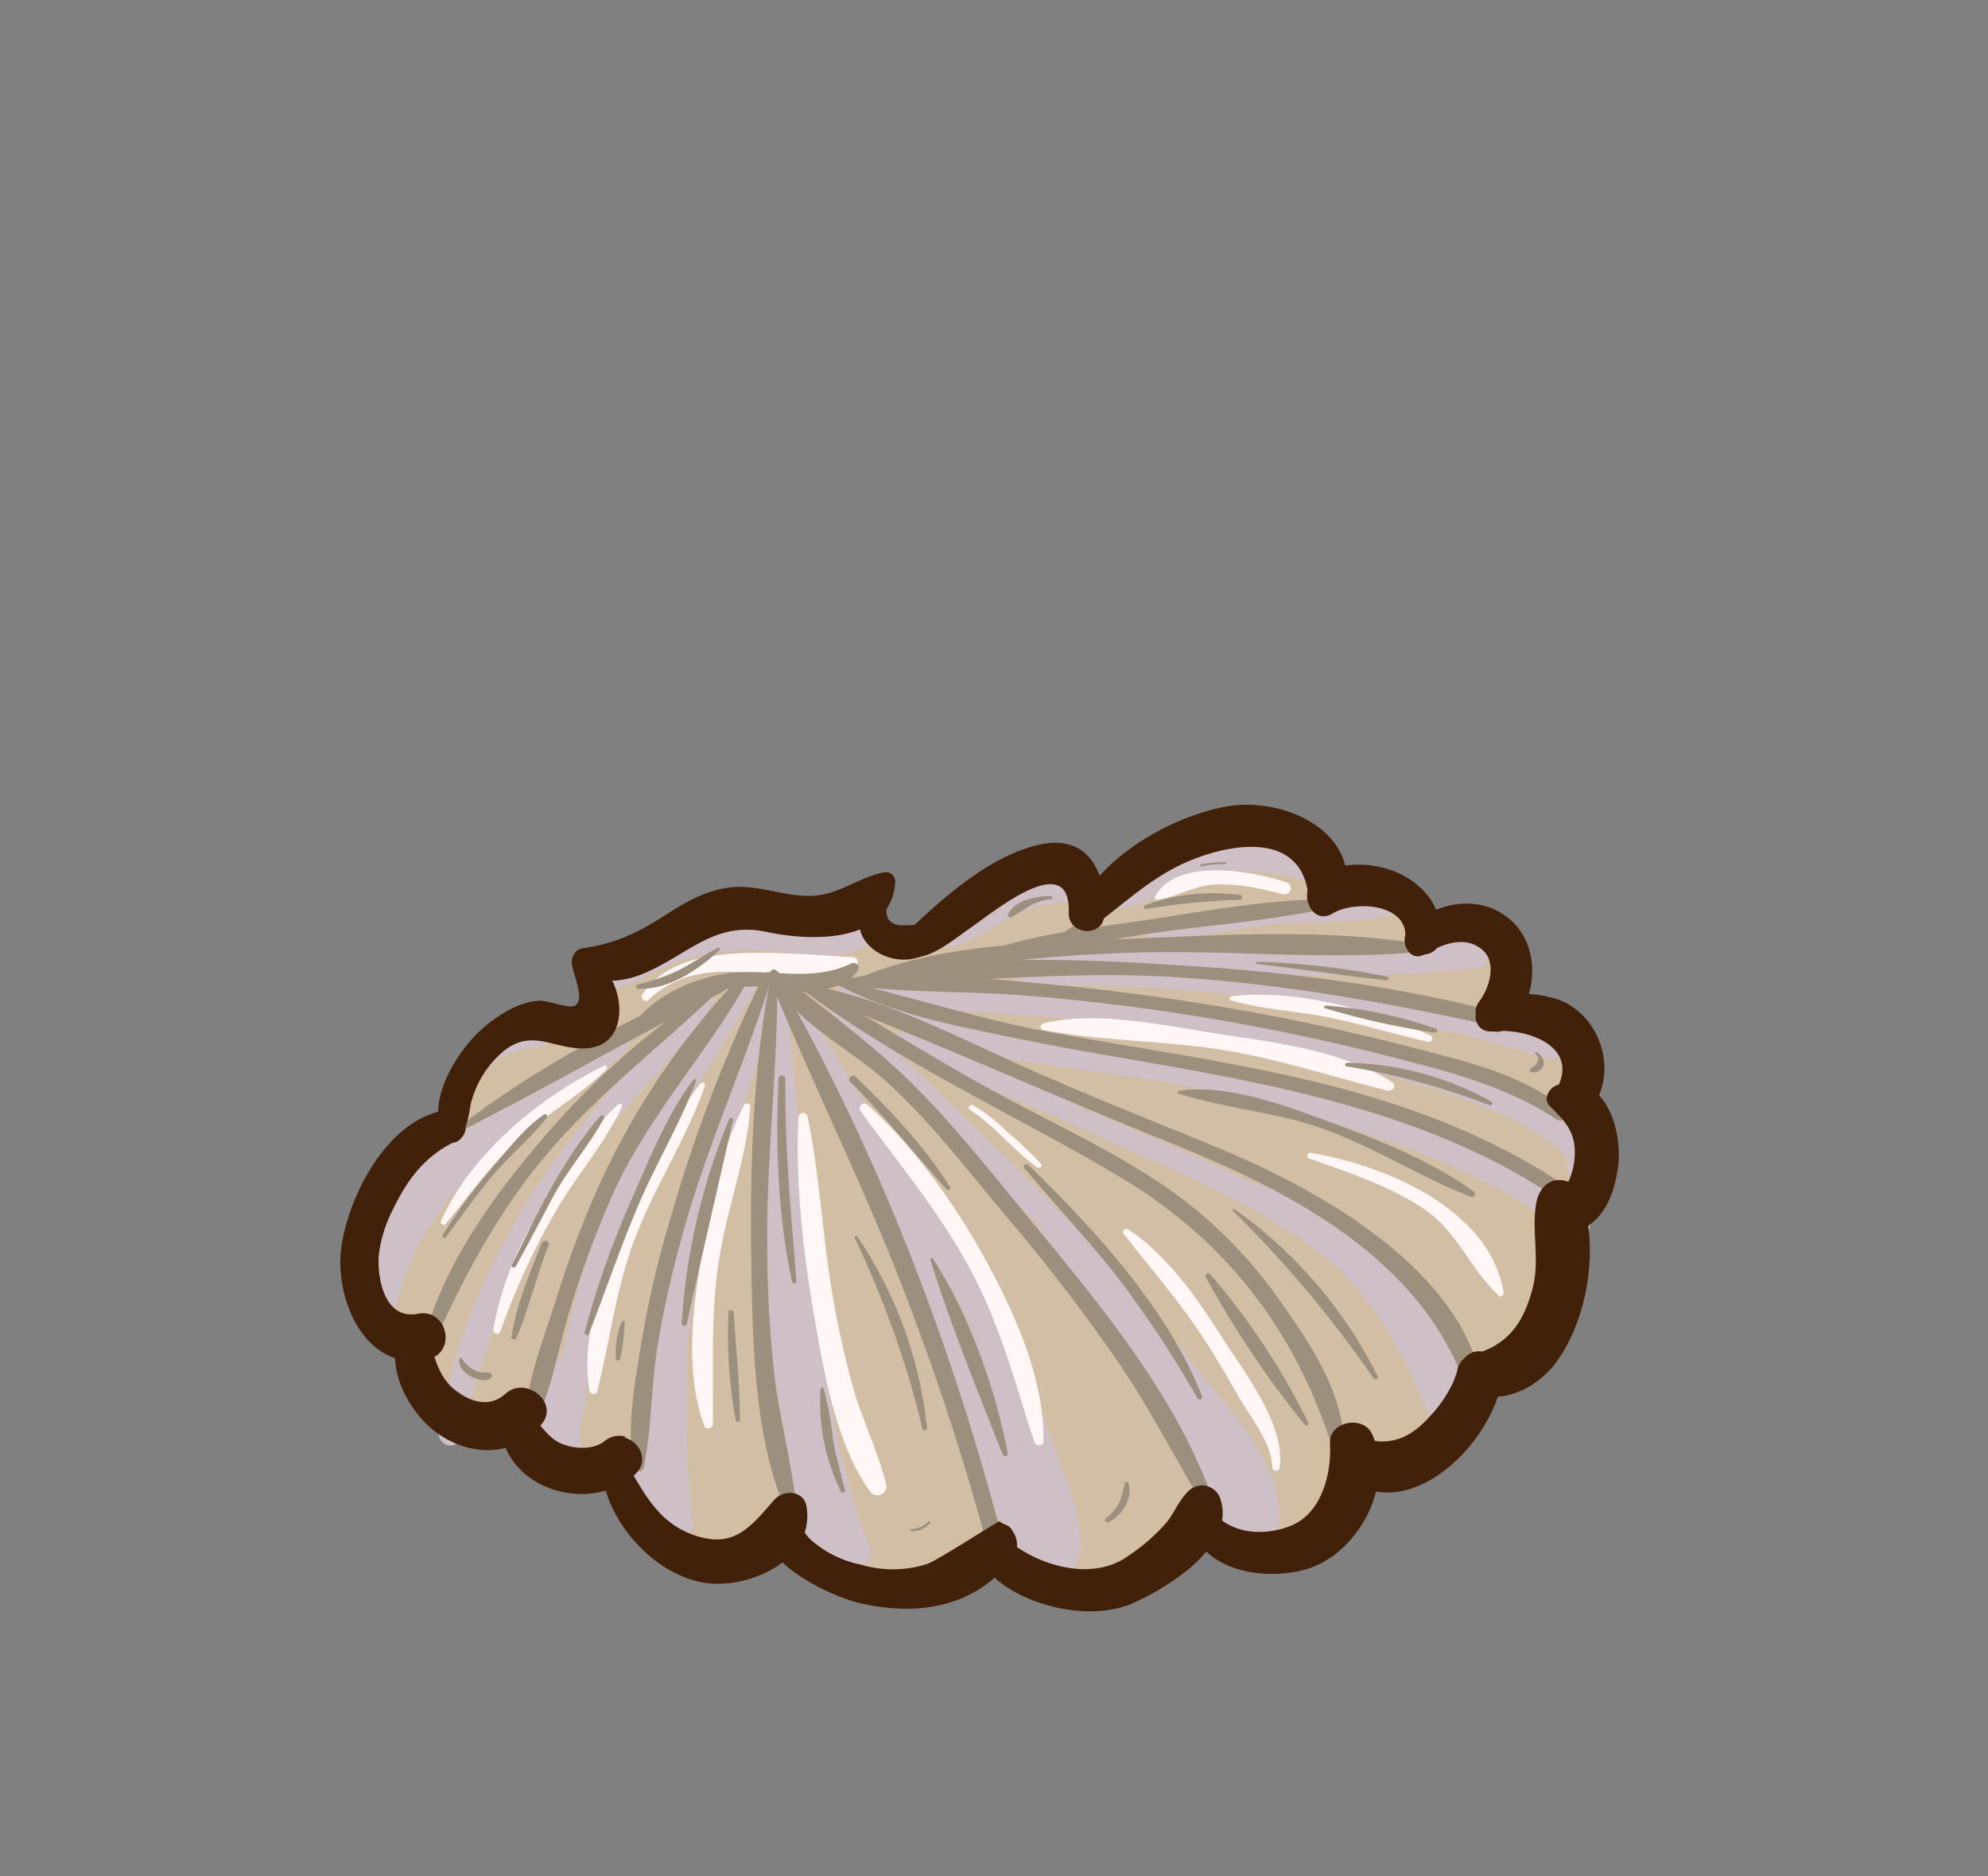 <svg xmlns="http://www.w3.org/2000/svg" viewBox="0 0 275 259.5"><rect x="0" y="0" width="275" height="259.5" fill="#808080" stroke="none"/><defs><style>.cls-1{isolation:isolate;}.cls-2{fill:#d2bea5;}.cls-3{fill:#cfc0c7;}.cls-4{fill:#fff7f6;}.cls-5{fill:#9c8f7d;}.cls-6{fill:#42210b;}.cls-7{fill:none;mix-blend-mode:multiply;opacity:0.4;}</style></defs><g class="cls-1"><g id="Layer_2" data-name="Layer 2"><g id="Variacion_C" data-name="Variacion C"><g id="AssetsW3"><g id="LoinW3"><path class="cls-2" d="M217.3,151.37l-.37-.34.22-.4c2.14-4.36.24-10-4.36-11.65a9.53,9.53,0,0,0-5.76-.28c1.81-3.92-.89-9.7-5.47-9.95a6.87,6.87,0,0,0-4-.09c-.84-4.18-3.79-7.65-8.65-6.92a3.35,3.35,0,0,0-2.25,1.43,13.15,13.15,0,0,0-3.9-.63,8.67,8.67,0,0,0-1.39-3.43c-3-4.53-7.92-4.5-12.29-2.21-6.42.65-14,4.71-17.48,9.85a2.54,2.54,0,0,0-.19-.65c-1.66-3.51-5.15-4.81-8.73-4.6a11.13,11.13,0,0,0-4.77.32c-4.63,1.34-10.73,5.13-12.36,10.12a5.73,5.73,0,0,0-3.06-2.37l-2.7-.9a7.56,7.56,0,0,0-5.28-1.68c-1.19.06-2.37.16-3.55.28a7.79,7.79,0,0,0-6.11-.75c-5,1.52-10,2.63-14.43,5a7.22,7.22,0,0,0-2.07.17c-3.84.92-5.54,4.11-5.63,7.85a7.32,7.32,0,0,0,.94,3.93c0,.11,0,.23-.08.34-.1-.09-.19-.19-.3-.28-5.06-4.16-11.87-1.35-15.56,3.16a16.61,16.61,0,0,0-3,3.41,14.52,14.52,0,0,0-1.91,4.4l-.2.28c-6.15.41-10.8,8.09-11.77,13.69a16.77,16.77,0,0,0,.19,6.13c-.53,4.75.82,9.41,5.53,11a9.73,9.73,0,0,0,3.17.54l.33,1.87a7.51,7.51,0,0,0,1.19,2.87c1.11,4.4,5.92,5.81,9.8,4.47l.36.49a12.61,12.61,0,0,0,1.31,2.56A6.83,6.83,0,0,0,76,201c2.27,2.7,6.28,3.07,9.33,1.65a15.31,15.31,0,0,0,3.42,6.66,14,14,0,0,0,1,1.74A6,6,0,0,0,98,212.88a7.58,7.58,0,0,0,6.09.29,8.41,8.41,0,0,0,3.12-1.85,10.61,10.61,0,0,0,1.61-1,17.41,17.41,0,0,0,3.25,3,8.7,8.7,0,0,0,4.15,1.6,8.52,8.52,0,0,0,4.53,2.35,16.49,16.49,0,0,0,10-1.21,6.82,6.82,0,0,0,.66-.34c.44-.19.87-.41,1.3-.63,1-.27,2-.62,3-1a10.14,10.14,0,0,0,6.08,1c.16.08.35.18.62.29a6.37,6.37,0,0,0,3.05,1.11,22.57,22.57,0,0,0,3.66.62,27.44,27.44,0,0,0,19.71-6.57,9.08,9.08,0,0,0,.81.83c4.19,3.66,10,2.51,13.35-1.61a21.68,21.68,0,0,0,4.13-10.62,9,9,0,0,0,1.74-.37c5,2.27,11.71-.3,15-4.94a11.38,11.38,0,0,0,1.74-3.77c5-1.72,9.62-7.69,11.41-12.21a10.32,10.32,0,0,0-1.44-10c0-.57-.11-1.14-.19-1.71C220.48,163.81,222,156.1,217.3,151.37Z"/><path class="cls-3" d="M97.71,137.07c-4.89,3.32-8.72,8.64-12.61,13.05a117.53,117.53,0,0,0-10.95,14.11c-6.56,10.16-11.68,21.84-13.44,33.87a1.61,1.61,0,0,0,3.15.64c2.85-12.21,7.06-23.63,14.08-34.11a142.17,142.17,0,0,1,10.15-13.06c3.6-4.22,8.18-8.34,10.72-13.31C99.15,137.61,98.48,136.55,97.71,137.07Z"/><path class="cls-3" d="M86.29,143.92a50.59,50.59,0,0,0-14.24,8.23,23.13,23.13,0,0,0-6.93,4,.66.66,0,0,0-.65-.09c-6.77,3.21-14.11,10-12.5,18.07a12.82,12.82,0,0,0-.62,4.86.54.54,0,0,0,.64.46,15,15,0,0,0,0,4.95.69.69,0,0,0,1.33.08c1.65-3.79,2.37-7.87,4.26-11.59a46.3,46.3,0,0,1,8.23-11.27,83.9,83.9,0,0,1,11.39-9.45c3.21-2.3,6.9-4.27,9.67-7.1C87.28,144.65,87,143.68,86.29,143.92Z"/><path class="cls-3" d="M103.52,135.72c-3.33,1.3-5.44,5.73-7.31,8.57A145.4,145.4,0,0,0,86,162.15a93.25,93.25,0,0,0-6.5,18c-.46,1.91-1,4.09-1.42,6.35a1.18,1.18,0,0,0-.19.51l-.09.54a1.52,1.52,0,0,0-1.27,1c-.06.19-.1.39-.16.58a1.3,1.3,0,0,0-.53.94c-.25,1.81-1.7,5.85-.64,7.89a1.36,1.36,0,0,0,1,1.12,1.51,1.51,0,0,0,1.38.58,22.22,22.22,0,0,0,.55,2.49c.36,1.3,2.63,1.05,2.42-.36s-.37-2.68-.49-4c1.64-4.71,1.12-10.31,2.19-15.23A87.4,87.4,0,0,1,88.1,165.2c4.54-10.07,11.25-18.75,16.3-28.48A.69.69,0,0,0,103.52,135.72Z"/><path class="cls-3" d="M120.36,214c-4.82-11.79-6.33-24.4-7.74-37-1.51-13.47-2.46-27-4.07-40.42-.1-.81-1.06-.91-1.61-.52a1,1,0,0,0-1.6,0c-2.45,4.76-4,10-5.68,15.06A183.68,183.68,0,0,0,94,170.09c-.59,2.61-1.07,5.24-1.48,7.89a1.59,1.59,0,0,0-1.14,1.31q-1.77,9.63-2.76,19.36a17.78,17.78,0,0,0-1.31,8.87,1.81,1.81,0,0,0,3.28.8c.14.72.32,1.44.53,2.16a1.51,1.51,0,0,0,1.39,1.13c.85,1.53,3.55,1.16,3.3-.9-.47-3.75-.71-7.5-.83-11.26q.15-6.22,0-12.45c.58-5.14,1.27-10.27,2.3-15.33,2.23-11,7.15-21.38,9.38-32.33.07,3,.16,5.94.29,8.9a1.42,1.42,0,0,0-.46.9,158.44,158.44,0,0,0,.15,37.19c.53,4.07,1.12,8.2,2,12.28a1.63,1.63,0,0,0-.08.55,44.82,44.82,0,0,0,3.08,13.4,1.61,1.61,0,0,0,1.72,1c.42.89.85,1.76,1.32,2.61.72,1.31,2.22.82,2.8-.22C118.51,217.36,121.1,215.82,120.36,214Z"/><path class="cls-3" d="M146.47,201.87A164.21,164.21,0,0,0,137,180.15c-3.84-7.05-8.7-13.5-13-20.26-4.6-7.21-8.62-14.88-13.65-21.8-.62-.85-1.67.16-1.37,1A122.29,122.29,0,0,0,120.47,161a1.24,1.24,0,0,0-.2,1.12,1.61,1.61,0,0,0,.2,1c.47.86.94,1.72,1.4,2.59,1.11,2.43,1.84,5,3.37,7.18,1.26,3.94,2.28,8,3.64,11.56a90.78,90.78,0,0,0,3.94,8.7c.45,1.21.91,2.42,1.39,3.62a1.91,1.91,0,0,0,0,1,71.18,71.18,0,0,0,3.68,11.84,1.52,1.52,0,0,0,1.36,1c.1.26.21.51.31.77a2,2,0,0,0,.41.61c.2.85.39,1.7.58,2.56a1.46,1.46,0,0,0,2.17.84h0a1.44,1.44,0,0,0,1.44,1,1.47,1.47,0,0,0,1.81.59.92.92,0,0,0,.25.23l.28.2a1.36,1.36,0,0,0,1.44-.06C151.61,214.44,147.73,205.28,146.47,201.87ZM141.55,200c-.37-1.14-.76-2.26-1.18-3.37.46,1.11.91,2.21,1.35,3.32Zm-8.79-19.08-.07-.08c-.42-1-.85-1.93-1.28-2.88a112.27,112.27,0,0,1,5.3,10.14Q134.91,184.43,132.76,180.91Z"/><path class="cls-3" d="M176.49,211.42a1.09,1.09,0,0,0,0-.25,1.61,1.61,0,0,0,.56-1.26c-.3-7.14-5.22-12.89-9.49-18.21-5.1-6.36-10.26-12.67-15.8-18.66-5.22-5.65-10.7-11.06-16.25-16.4-6.2-6-12.34-12.51-19.43-17.44-.67-.46-1.34.42-.89,1,8.66,11.45,20.4,20.77,30.33,31.18-.54-.44-1.08-.9-1.62-1.37-.25-.23-.54.14-.38.38a95.62,95.62,0,0,0,9,11.1c1.42,1.93,2.82,3.88,4.13,5.88,2.37,3.64,4.42,7.68,6.94,11.28a77.6,77.6,0,0,0,5.66,12.07,1.26,1.26,0,0,0,1.6.64c.33.53.64,1.07,1,1.6a1.51,1.51,0,0,0,2.36.17c.41,1.44,3.17,1.11,2.65-.83C176.68,212,176.58,211.72,176.49,211.42Z"/><path class="cls-3" d="M75.21,143.57c-4.7-2-11,2.68-11.66,7.42-.06.4.43.57.72.38,1.59-1.09,2.47-2.94,3.89-4.23,2-1.84,4.4-2,7-2.43A.6.6,0,0,0,75.21,143.57Z"/><path class="cls-3" d="M118.31,127.59c-1.58,2.63-8.79.85-11.41.72a39,39,0,0,0-9.71.68c-4.54.93-10.8,2.85-13.06,7.28a.47.47,0,0,0,.52.63c3.51-.88,6.51-3.16,10-4.18a37,37,0,0,1,13.37-1.09c3.5.3,11.44,1.85,13.18-2.59A1.64,1.64,0,0,0,118.31,127.59Z"/><path class="cls-3" d="M151,123.09c-2.74-2.64-7.7-1-10.8.32-3.53,1.54-8.46,3.53-10.44,7a.48.48,0,0,0,.47.74c3.43-.21,6.51-2.75,9.53-4.24a18.3,18.3,0,0,1,6.68-2.1c1.75-.14,2.81.13,4.36-.63A.68.68,0,0,0,151,123.09Z"/><path class="cls-3" d="M181.78,118.82c-.36-.12-.74-.23-1.15-.35a31.28,31.28,0,0,0-3.76-.84c-6-1.06-13.73-1.2-17.65,2.48-2.23,1-4.2,2.46-5,4.32a.82.82,0,0,0,.52,1c2.16.86,6.33-2.43,8.76-3.47l.7-.25a27,27,0,0,1,10.28-1.08h.08c.33,0,.67.09,1,.13a37.83,37.83,0,0,1,5.57,1.32C183.21,122.75,183.79,119.48,181.78,118.82Z"/><path class="cls-3" d="M193.15,124.53c-5.92-1.66-13.35-.13-19.36.72-4.71.67-11.52.77-15.06,4.15a.24.24,0,0,0,.06.4c2.28.66,3.65.23,6.07-.2,3.64-.64,7.27-1.27,10.95-1.69,5.61-.63,11.9,0,17.3-1.48A1,1,0,0,0,193.15,124.53Z"/><path class="cls-3" d="M205.35,131.29a1.22,1.22,0,0,0-1-1.36,15.4,15.4,0,0,0-4.89.1h0l-.36.06a1,1,0,0,0-.88.81l-.66.07a1.36,1.36,0,0,0-1.16.75,155.85,155.85,0,0,1-23.67.16c-9.52-.68-20.48-3.45-29.67.12a.74.74,0,0,0,.29,1.39c20.5.06,40.63,3.08,61.12.47A1.52,1.52,0,0,0,205.35,131.29Z"/><path class="cls-3" d="M215.06,143.5a239.08,239.08,0,0,0-38.41-7.81c-5.68-.7-11.37-1.2-17.09-1.45-6.13-.27-12.74-.89-18.75.6a.37.37,0,0,0,0,.73c5.51,1.07,11.29.66,16.88,1,6.74.34,13.48.95,20.17,1.83a235.07,235.07,0,0,1,33.29,7.12,1.22,1.22,0,0,0,.77.28l2.48.64C216.28,146.88,216.88,144,215.06,143.5Z"/><path class="cls-3" d="M219.47,168.66c-5.77-5.89-13.92-9.34-21.56-12-8.57-3-17.37-5.59-26.18-7.81-9.42-2.38-18.81-3.23-28.37-4.67-6.69-1-12.78-3.5-19-5.64,7.57,1.62,15.74,1.57,23.36,2.39,8.16.89,16.31,2,24.39,3.41a224.64,224.64,0,0,1,23.9,5.61,81.93,81.93,0,0,1,12.08,4.32c1.78.86,9.18,4.54,8.73,6.79a1.52,1.52,0,0,0,3,.65,3.92,3.92,0,0,0-.61-3.28,1.49,1.49,0,0,0,.1-1.6,5.65,5.65,0,0,0-2.56-2.64,1.22,1.22,0,0,0-1.54.32.67.67,0,0,0-.06.12,45.55,45.55,0,0,0-7-3.74c-8.55-3.68-17.93-5.86-27-7.76-9.87-2.05-19.88-3.46-29.9-4.57-9.64-1.07-20.06-3-29.72-1.94a.62.62,0,0,0-.44.84c-1.35-.42-2.71-.81-4.1-1.14a.62.62,0,0,0-.55,1.08c14,10.57,33.11,9.49,49.35,13.19,18,4.11,36.88,9.12,51.68,20.46A1.57,1.57,0,0,0,219.47,168.66Z"/><path class="cls-3" d="M202.11,190.08a10.38,10.38,0,0,1-.46-1.21,2.2,2.2,0,0,0-.05-.8l-.57-2.22a1.45,1.45,0,0,0-1.45-1.13,41.15,41.15,0,0,0-8.32-10.22c-4.62-4.15-11.61-9.61-18-10.81l-.94-.48c-7.56-3.71-15.42-6.87-23.13-10.25-7.92-3.47-16.39-8.5-24.9-10.17-.54-.11-.73.66-.35,1,6.4,4.78,14.91,7.45,22.18,10.73,7.06,3.19,14.18,6.29,21.16,9.66,2.73,1.32,5.46,2.71,8.09,4.25,1.14.78,2.34,1.51,3.56,2.22a49.2,49.2,0,0,1,5.74,4.45c6.25,5.7,9.93,13.24,13.17,20.92.93,2.19,3.92.92,3.38-1.29-.19-.76-.39-1.51-.59-2.27A1.72,1.72,0,0,0,202.11,190.08Z"/><path class="cls-4" d="M83.61,147.41C74.7,151.67,65,159.74,61,168.92c-.19.41.4.69.66.37,3.35-4.08,6.32-8.33,10.28-11.88s8.37-5.93,12-9.56C84.06,147.66,83.9,147.28,83.61,147.41Z"/><path class="cls-4" d="M85.46,152.81c-4.5,4.14-8,9.92-11.07,15.18a45.32,45.32,0,0,0-6.15,15.89.49.49,0,0,0,1,.21,99.33,99.33,0,0,1,8.07-17.3c2.79-4.56,6.4-8.79,8.69-13.62A.32.32,0,0,0,85.46,152.81Z"/><path class="cls-4" d="M96.89,149.88c-4.8,6.1-8.34,13.94-11.21,21.11-2.61,6.52-5.33,14.26-4.14,21.37.09.51.93.63,1.07.09,1.85-7.33,2.62-14.56,5.43-21.69s7-13.47,9.46-20.54A.35.35,0,0,0,96.89,149.88Z"/><path class="cls-4" d="M103.79,153.12a.46.46,0,0,0-.89-.2c-3.32,6.46-4.79,14.55-6,21.68-1.19,7.35-2.07,15.5.53,22.63.21.58,1.17.36,1.18-.24.1-8-.39-15.62,1-23.61C100.76,166.65,103.31,159.92,103.79,153.12Z"/><path class="cls-4" d="M122.58,205.31c-1.09-4.48-3.25-8.73-4.52-13.2a125.79,125.79,0,0,1-2.93-13.2c-1.38-8.11-1.75-16.43-3.43-24.49a.63.63,0,0,0-1.24.08c-.47,9.27.67,18.91,2.25,28,1.34,7.7,3,17.34,7.63,23.78A1.24,1.24,0,0,0,122.58,205.31Z"/><path class="cls-4" d="M136.59,174.74c-4.24-7.84-9.89-15.86-16.51-21.87a.66.66,0,0,0-1,.88c5.22,7.13,10.73,13.76,15,21.57s6.28,15.82,9,24.12c.21.62,1.27.7,1.27-.09C144.4,190.75,140.63,182.19,136.59,174.74Z"/><path class="cls-4" d="M169,184.93c-3.45-5.46-7.51-11.24-12.93-14.89a.46.46,0,0,0-.62.66c4,5.08,8.16,9.85,11.64,15.34,1.52,2.4,2.94,4.86,4.36,7.32,1.64,2.84,4.49,6.28,4.55,9.64a.52.52,0,0,0,1,.09C177.85,197,172.14,189.86,169,184.93Z"/><path class="cls-4" d="M144,161a49.55,49.55,0,0,0-4.88-4.62,19.59,19.59,0,0,0-4.61-3.52.37.37,0,0,0-.35.64c3.46,2.22,6,5.63,9.38,8C143.86,161.64,144.28,161.25,144,161Z"/><path class="cls-4" d="M181.26,159.47a.39.39,0,0,0-.19.75c5.34,1.91,10.73,3.67,15.55,6.75,5,3.22,6.62,8.46,10.73,12.26.27.25.69-.08.64-.4C206.17,167.18,191.36,161.09,181.26,159.47Z"/><path class="cls-4" d="M192.58,149.68c-6.53-4.13-15.1-5.35-22.63-6.45-7.94-1.16-17.78-3.57-25.64-1.67a.46.46,0,0,0,0,.9c7.48,1.43,15.35,1.47,22.92,2.49,8.59,1.16,16.38,3.82,24.72,5.91C192.68,151,193.25,150.11,192.58,149.68Z"/><path class="cls-4" d="M197.79,143.19c-7.79-3.5-18.86-6.45-27.47-5.38-.26,0-.34.47-.06.55,4.41,1.28,9.16,1.47,13.66,2.39s9,2.31,13.53,3.34A.48.48,0,0,0,197.79,143.19Z"/><path class="cls-4" d="M178,122.06c-4.74-1.57-15.2-3.56-18.26,2-.11.21.12.43.32.4,2.6-.36,4.83-1.84,7.55-2.07,3.39-.29,6.6.5,9.88,1.29A.85.85,0,0,0,178,122.06Z"/><path class="cls-4" d="M118,132.38c-6.16-.28-13.2-1.07-19.34-.17-3.88.56-7.54,2-9.81,5.35-.35.52.34,1.19.83.75,8.71-8,19.08-.55,28.59-4.63A.69.69,0,0,0,118,132.38Z"/><path class="cls-5" d="M88.57,142.27c6.6-4.7,11.92-6.52,20-5.57,3.61.42,7.68.74,10.09-2.43.45-.59-.31-1.32-.91-1-6,2.87-11.89.33-18.17,1.54-4.52.87-9,3.06-11.92,6.71-.44.56.36,1.14.87.78Z"/><path class="cls-5" d="M98.87,136.47a112.31,112.31,0,0,0-25.34,22.86c-7,8.32-13.55,18.24-15.63,29-.1.54.71.66.91.21,4.78-10.88,9.78-20.84,17.67-29.86,7-8,15.3-14.31,22.91-21.6a.41.41,0,0,0-.52-.64Z"/><path class="cls-5" d="M102.33,135.14a104.6,104.6,0,0,0-19.42,28.71A138.59,138.59,0,0,0,77,179.51c-1.69,5.37-4.12,11.34-4.37,17,0,.66,1,1.09,1.3.44,2.41-4.61,3.2-10.2,4.73-15.16A137.84,137.84,0,0,1,84.85,165c4.83-10.63,12.72-19,18.39-29,.32-.56-.39-1.36-.91-.81Z"/><path class="cls-5" d="M105.7,134.79a204.29,204.29,0,0,0-12.78,33.13,142.4,142.4,0,0,0-4.24,18c-.89,5.46-2,11.5-1.05,17,.12.68,1.27.8,1.42.08,1.15-5.68,1-11.63,2-17.38a149.4,149.4,0,0,1,4-17.09c3.34-11.32,8.21-22.09,11.72-33.33a.57.57,0,0,0-1.07-.39Z"/><path class="cls-5" d="M106.48,135.77c-2.36,12.55-2.74,25.93-2.55,38.67.16,11,.34,24.45,4.84,34.66.36.83,1.43.27,1.37-.49-.52-6.12-2.3-12.13-3-18.26-.67-5.9-1-11.85-1-17.79-.16-12.26,1.45-24.46,1.37-36.7a.51.51,0,0,0-1-.09Z"/><path class="cls-5" d="M107,136.63c5.38,13.21,11.77,26,17,39.25a348.83,348.83,0,0,1,12.85,39,1.13,1.13,0,0,0,2.17-.6c-6.8-26.74-17.19-54.16-30.91-78.17a.63.63,0,0,0-1.13.56Z"/><path class="cls-5" d="M168.17,208.62c-4.85-14.9-16-28.17-25.81-40.09-5.2-6.3-10.36-12.86-16.16-18.62s-12.59-10.6-18.81-15.68c-.49-.4-1.17.26-.9.78,3.26,6.24,10.52,9.69,15.65,14.19,6.09,5.34,11.15,12,16.36,18.23a260.68,260.68,0,0,1,15.95,20.63c4.63,6.76,8.29,14,12.5,21,.35.58,1.46.33,1.22-.42Z"/><path class="cls-5" d="M111.17,137c13.5,10.16,29,17.06,43.44,25.61,15.06,8.9,24.77,21.64,29.89,38.23a.69.69,0,0,0,1.36-.1c.39-7.64-4.67-15-8.9-20.93a62.51,62.51,0,0,0-16.25-16c-7.37-4.94-15.49-8.65-23.27-12.89-8.68-4.73-17-10.09-25.59-14.94a.61.61,0,0,0-.68,1Z"/><path class="cls-5" d="M110.69,137c17.47,6.59,34.37,14.32,51.7,21.29,16.81,6.77,35.26,16.49,40.85,35a1,1,0,0,0,2-.51c-2.09-16.83-22.65-28.15-36.53-33.92-9.67-4-19.38-7.79-28.92-12.14-9.21-4.2-18.78-9.06-28.87-10.66-.55-.09-.71.75-.21.94Z"/><path class="cls-5" d="M115.61,136.05c7.39,4.15,16.54,5.83,24.77,7.53,9.37,1.94,18.84,3.35,28.24,5.17,17.24,3.33,34.42,8,48.84,18.48,1.1.8,2.17-1,1.08-1.81-13.85-10-30.3-14.84-46.89-18-9-1.75-18.08-3.09-27.1-4.78-9.76-1.84-19.13-5-28.8-7.11-.36-.08-.41.42-.14.57Z"/><path class="cls-5" d="M117.09,136.24c8.21,1.16,16.75.8,25,1.48,8.87.73,17.73,1.84,26.51,3.36,8.22,1.42,16.4,3.18,24.48,5.27,7.83,2,15.47,4,22.28,8.51.85.57,2-.73,1.16-1.41-5.9-4.88-13.77-6.63-21-8.52q-13.05-3.39-26.37-5.64c-8.31-1.4-16.68-2.5-25.08-3.24-8.78-.77-18.28-1.91-27-.72-.53.07-.46.84,0,.91Z"/><path class="cls-5" d="M117.2,136.08c14.76,0,29.32-1.79,44.14-1,16.62.93,32.77,4,49,7.68,1.13.26,1.68-1.42.53-1.75-15.09-4.26-31-6.45-46.61-7.42-15.26-1-32.06-1.73-47,1.87-.3.07-.35.59,0,.59Z"/><path class="cls-5" d="M196.25,130.53c-13.31-2.14-27.95-1.15-41.39-.62-12.13.48-26.74.73-37.8,6.2a.35.35,0,0,0,.2.66c6.17-.71,12.17-2.45,18.33-3.31a201.11,201.11,0,0,1,21.09-1.68c13.12-.44,26.59,1.06,39.64-.1.69-.06.53-1.05-.07-1.15Z"/><path class="cls-5" d="M183.81,124.39c-8,0-16.25,1.47-24.14,2.7s-16.35,1.93-23.82,4.7c-.36.13-.27.78.13.77,7.74-.21,15.53-2.36,23.19-3.46,8.17-1.17,16.67-1.73,24.71-3.53.63-.14.63-1.17-.07-1.18Z"/><path class="cls-5" d="M151.71,125.28a31.43,31.43,0,0,1-7.17,5.27.44.44,0,0,0,.26.83,9.4,9.4,0,0,0,4.41-2.09,8.87,8.87,0,0,0,2.8-3.84c.08-.19-.17-.31-.3-.17Z"/><path class="cls-5" d="M63.32,156.66c12.41-6.24,24.45-13.29,36.85-19.59,1-.51.19-2-.83-1.54-12.51,5.43-25.55,12.21-36.27,20.7-.22.17,0,.56.25.43Z"/><path class="cls-5" d="M75.21,154.18c-2.76,1.92-5,4.89-7.2,7.44a71.29,71.29,0,0,0-6.75,9.18c-.18.3.22.62.44.33,2.14-2.92,4.2-5.87,6.54-8.63s5.2-5.07,7.39-7.9a.3.3,0,0,0-.42-.42Z"/><path class="cls-5" d="M83,154.41c-5.23,6.08-8.68,13.4-12.19,20.56-.16.34.35.52.52.22,1.77-3.15,3.42-6.35,5.11-9.53,2.09-3.91,5-7.13,7.1-10.95.18-.33-.32-.56-.54-.3Z"/><path class="cls-5" d="M74.94,171.9c-1.61,4.12-3.54,8.58-4.19,13a.36.36,0,0,0,.69.17c1.74-4.13,2.79-8.61,4.44-12.8.24-.6-.7-.94-.94-.35Z"/><path class="cls-5" d="M63.51,188.09a2,2,0,0,0,.45,1.36,4.11,4.11,0,0,0,1.29,1c.65.33,2.26.85,2.74,0a.34.34,0,0,0-.07-.47c-.33-.24-.6-.14-1-.14a3.08,3.08,0,0,1-1.19-.27,5.14,5.14,0,0,1-1.88-1.68.2.2,0,0,0-.35.15Z"/><path class="cls-5" d="M95.94,149.31c-3.59,4.74-6,10.74-8.38,16.17a121,121,0,0,0-6.69,18.82c-.09.36.49.49.61.16,2.3-5.92,4.33-11.91,6.82-17.76s5.81-11.32,8-17.2a.2.2,0,0,0-.34-.19Z"/><path class="cls-5" d="M86,182.82a11.48,11.48,0,0,0-.79,5.12c0,.35.5.28.58,0a28.13,28.13,0,0,0,.62-5c0-.23-.32-.35-.41-.11Z"/><path class="cls-5" d="M100.86,154.82A87.92,87.92,0,0,0,94.3,183a.36.36,0,0,0,.72.08c2.07-9.41,4.27-18.77,6.38-28.16.08-.32-.41-.42-.54-.14Z"/><path class="cls-5" d="M100.78,181.52a64.32,64.32,0,0,0,1,14.93c.06.3.57.33.57,0,0-4.95-.55-10-.86-14.94a.39.39,0,0,0-.76,0Z"/><path class="cls-5" d="M107.69,149.19c-.4,9.32-.12,18.94,1.88,28.09a.3.3,0,0,0,.6-.1c-.75-9.33-1.62-18.53-1.54-27.9,0-.6-.91-.7-.94-.09Z"/><path class="cls-5" d="M118.22,171.22a134.25,134.25,0,0,1,9.39,26.38.31.31,0,0,0,.62-.09,57.89,57.89,0,0,0-9.66-26.5.21.21,0,0,0-.35.21Z"/><path class="cls-5" d="M113.5,192.17a28,28,0,0,0,2.83,14.15c.14.27.63.18.55-.16-.53-2.38-1.26-4.68-1.66-7.09a42.88,42.88,0,0,0-1.28-7,.23.23,0,0,0-.44.06Z"/><path class="cls-5" d="M126,211.77a3,3,0,0,0,2.66-1.09c.11-.15-.08-.36-.22-.23a3.5,3.5,0,0,1-2.4,1.06c-.17,0-.21.25,0,.26Z"/><path class="cls-5" d="M117.59,149.61c4.72,4.73,8.88,9.92,13.34,14.88a.28.28,0,0,0,.44-.35c-3.54-5.68-8.19-10.56-13-15.18-.46-.45-1.24.18-.78.65Z"/><path class="cls-5" d="M128.71,174.3c2.81,9,6.54,18.17,10,26.9a.36.36,0,0,0,.68-.21c-1.7-9-5.36-19.23-10.35-26.91-.14-.23-.44,0-.37.22Z"/><path class="cls-5" d="M153.34,210.53c1.88-.85,3.43-3.33,2.74-5.41-.09-.27-.45-.15-.5.08a13.76,13.76,0,0,1-.67,2.46A6.68,6.68,0,0,1,153,210a.33.33,0,0,0,.35.56Z"/><path class="cls-5" d="M141.72,161.59c4.11,4.92,8.5,9.6,12.51,14.61a151.1,151.1,0,0,1,11.42,17.22.35.35,0,0,0,.63-.28c-4.79-12.22-14.78-22.94-24-32-.33-.33-.89.09-.58.46Z"/><path class="cls-5" d="M166.8,176.64a133.41,133.41,0,0,0,13.69,20.43.28.28,0,0,0,.48-.29,96.77,96.77,0,0,0-13.55-20.52c-.26-.3-.83,0-.62.38Z"/><path class="cls-5" d="M170.52,167.46A157.27,157.27,0,0,1,190,190.65a.32.32,0,0,0,.55-.33,62.29,62.29,0,0,0-19.83-23.09.14.14,0,0,0-.17.23Z"/><path class="cls-5" d="M163.06,151.27c6.51,2.09,13.41,2.51,19.95,4.86,7.13,2.57,13.49,6.71,20.51,9.42a.41.41,0,0,0,.39-.7c-6-4.39-13.59-7.32-20.49-9.85-6-2.22-13.79-5.08-20.31-4.12a.2.2,0,0,0-.05.39Z"/><path class="cls-5" d="M186.34,147.51a99.57,99.57,0,0,1,19.72,5.38.29.29,0,0,0,.22-.53A42.5,42.5,0,0,0,186.4,147a.28.28,0,0,0-.06.56Z"/><path class="cls-5" d="M183.29,139.46a107.83,107.83,0,0,0,15.21,3.39.29.29,0,0,0,.14-.55,58.91,58.91,0,0,0-15.25-3.21c-.21,0-.33.3-.1.37Z"/><path class="cls-5" d="M212.4,145.77c.87.64.08,1.66-.64,2a.27.27,0,0,0,0,.5,1.41,1.41,0,0,0,1.77-1,1.79,1.79,0,0,0-1-1.74c-.15-.08-.29.16-.15.26Z"/><path class="cls-5" d="M173.84,133.34c6,.66,12,1.64,18,2.26a.26.26,0,0,0,.06-.51,106.17,106.17,0,0,0-18-2.06c-.2,0-.24.29,0,.31Z"/><path class="cls-5" d="M158.55,125.73a96.45,96.45,0,0,1,13-1.27c.39,0,.34-.59,0-.65a27.22,27.22,0,0,0-13.17,1.41c-.28.1-.15.56.15.51Z"/><path class="cls-5" d="M169.55,119.27a14.72,14.72,0,0,0-3.37.29c-.19,0-.15.33,0,.29a14.61,14.61,0,0,1,3.3-.33c.16,0,.2-.25,0-.25Z"/><path class="cls-5" d="M145.34,123.94c-1.92,0-5,.53-5.89,2.54a.31.31,0,0,0,.41.4,26,26,0,0,0,2.49-1.53,8.9,8.9,0,0,1,3.05-1c.3,0,.22-.46-.06-.45Z"/><path class="cls-5" d="M88.28,136.75c4.15.23,8.33-2.63,11.22-5.29.17-.15,0-.48-.21-.36-1.73.92-3.35,2-5.06,2.92a27,27,0,0,1-6,2.15c-.29.08-.36.56,0,.58Z"/><path class="cls-6" d="M79.87,134.42c3.21,1.88,6.7,1.44,10-.13,5.87-2.76,9.29-6.88,16.33-5.36,6,1.29,17,1.61,17.64-6.88a1.3,1.3,0,0,0-1.47-1.41c-3.44.65-6.2,3-9.71,3.25-3.82.28-7.42-1.49-11.24-1.18-3.42.28-6.3,1.89-9.13,3.71-3.87,2.5-7.09,4.11-11.71,4.74-1.46.2-2.09,2.46-.74,3.26Z"/><path class="cls-6" d="M79.15,133.44c.09,1.37,2,5.1.19,5.74-.77.28-3.71-.82-4.71-.76-2.65.14-5.18,1.66-7.23,3.29-3.92,3.11-8.71,10.53-6,15.57a1.37,1.37,0,0,0,2.48-.05,16.7,16.7,0,0,0,1.21-4.39,13.8,13.8,0,0,1,4.57-7.44c4.08-3.32,7.23,0,11.66-.42,6.81-.58,4.82-11.48-.47-12.86a1.24,1.24,0,0,0-1.66,1.32Z"/><path class="cls-6" d="M61.77,153.55c-8,1.14-13.4,11.5-14.52,18.73S50.52,190,59.24,188c4-.95,2.64-7.06-1.43-6.28-4.76.93-5.7-5.28-5.39-8.31a18.86,18.86,0,0,1,2-6.25c2-4.12,4.49-7.41,8.74-9.34,2.39-1.09,1.06-4.59-1.41-4.24Z"/><path class="cls-6" d="M55.7,183.66c-2.8,4.69.48,11.15,4.28,14.18,4.61,3.68,11.11,3.92,15-.91,2.37-3-2.28-6.61-5-4.19-2.18,2-4.79,1.27-7-.45-2.61-2-3-5.35-4-8.33a2,2,0,0,0-3.33-.3Z"/><path class="cls-6" d="M69.36,198.3c1.47,8.06,12.49,10.93,18.38,5.74,3.08-2.71-1-7-4.2-4.63l3.08-.66a3.16,3.16,0,0,0-3.08.66c-1.71,1.29-4.82,1-6.56-.08-1.51-.92-2.29-2.6-3.9-3.47a2.43,2.43,0,0,0-3.72,2.44Z"/><path class="cls-6" d="M83.2,201.44c-.46,7.6,6.39,15.92,13.79,17.41,6.22,1.25,15.8-2.95,14.58-10.44-.37-2.33-3.21-2.41-4.51-.91-3.36,3.88-5.69,6.88-11.41,4.71-5.33-2-7.18-7.08-10-11.48a1.39,1.39,0,0,0-2.44.71Z"/><path class="cls-6" d="M106.92,208.49c-5,6.26,7.53,12.22,12,13.25,8.11,1.88,16.06.57,21.24-6.27a3.25,3.25,0,0,0,.14-3.31l-.33-.57c-.44-.76-1.29-.68-1.69-1.17-.09-.11-8.44,5.33-10,5.9a15.61,15.61,0,0,1-9.18.11,14.92,14.92,0,0,1-7-3.5c-1.52-1.53-2-3.49-3.83-4.6a.92.92,0,0,0-1.27.16Z"/><path class="cls-6" d="M136,216.46c3.88,5.45,14.37,8,20.5,5.38,4.88-2.11,14.35-7.88,12.37-14.31a2.67,2.67,0,0,0-4.31-1.44c-1.46,1.34-2,3-3.19,4.5a26.47,26.47,0,0,1-5.32,4.64c-4.94,3.57-12.49,1.39-16.84-2.36-2.24-1.92-4.69,1.52-3.21,3.59Z"/><path class="cls-6" d="M164.21,208.39c.17,8.23,9.29,10.49,16.06,8.79,7.37-1.85,12.78-11.63,9.55-18.79-1.22-2.7-6-1.81-5.84,1.27.24,4.22-1.17,9.75-5.52,11.43-4.07,1.59-9.18,1-11.45-3.15-.61-1.12-2.83-1.15-2.8.45Z"/><path class="cls-6" d="M186.16,204.59l-1.4-2.74a3,3,0,0,0,1.4,2.74c9.23,6.46,20.46-5.31,21.68-14.05a3.21,3.21,0,0,0-1.47-2.85l-.45-.34a2.44,2.44,0,0,0-3,.17c-1.15,1.15-1.27,2.08-1.83,3.51a17.66,17.66,0,0,1-3.33,4.92c-2.56,2.86-5.25,4.08-9,3.11a3.11,3.11,0,0,0-2.65,5.53Z"/><path class="cls-6" d="M202.15,191.29c3.89,4,10.18,1.12,13.07-2.79,3.87-5.24,5.43-13.19,4.4-19.55-.35-2.22-1-5.87-4.12-5.72-1.72.09-2.73,1.64-3,3.22-.68,3.87.56,7.77-.5,11.8-1.27,4.78-3.46,7.94-8.49,9.16-1.63.39-2.65,2.53-1.34,3.88Z"/><path class="cls-6" d="M213.28,168.87c1.73,2.27,4.84,1.94,6.94.28,2.28-1.8,3.24-5,3.6-7.74.66-5-1.66-13.1-8.3-11.36-1.18.31-2.19,1.95-1.09,3,1.85,1.77,3.36,3.39,3.41,6.08a9.42,9.42,0,0,1-.77,4.06c-.7,1.46-1.66,1.58-3,2.11s-1.58,2.5-.75,3.58Z"/><path class="cls-6" d="M219.7,153.88c4.19-4.81,2.19-12.68-3.47-15.35a14,14,0,0,0-4.3-1c-1.55-.2-3.13-.67-4.65-.08-1.87.73-4.14,2.43-2.71,4.49a2.09,2.09,0,0,0,2,.7c4.9-.45,12.13,2.24,8.64,8.2-1.82,3.1,2.26,5.63,4.52,3Z"/><path class="cls-6" d="M208.7,142.05c3.93-3.63,4.5-10.67.59-14.49-4.06-4-10.7-3.07-14.4.92-1.47,1.57,0,4.8,2.25,3.49s5.47-2.69,7.91-.6c2.06,1.75,1,5.27-.41,7.12-1.92,2.44,1.82,5.63,4.06,3.56Z"/><path class="cls-6" d="M199.25,129.83c.4-4.08-2.1-7.3-5.65-9s-9.34-1.94-12.1,1.16c-1.79,2,.12,6.06,2.91,4.33s10.12-1.44,10,3.19c-.07,3.1,4.52,3.47,4.82.35Z"/><path class="cls-6" d="M151.12,128.23c4.46-3.29,8.22-7,13.45-9.17,6.24-2.59,15.59-3.89,16.44,5,.3,3.17,4.63,2.25,5.13-.35,1.71-9-8.76-13.33-16-12.23-7.88,1.21-18.41,7.22-21.46,15a1.58,1.58,0,0,0,2.45,1.78Z"/><path class="cls-6" d="M121.19,121.48l-.06.13-.06.27v.28l.07.26a.9.9,0,0,0,.23.32.65.65,0,0,0,.21.16.6.6,0,0,0,.25.1.53.53,0,0,0,.28,0,.75.75,0,0,0,.39-.07l.14-.06a1.13,1.13,0,0,0,.65-.88,1.2,1.2,0,0,0-.08-.56.86.86,0,0,0-.25-.34.81.81,0,0,0-.34-.24,1.15,1.15,0,0,0-.58-.07,1.12,1.12,0,0,0-.85.67Z"/><path class="cls-6" d="M122,121.43c-3.48-.08-3.86,5.83-2.69,8.1,1.73,3.35,7.13,4.4,9.71,1.59,1.12-1.22-.14-3-1.47-3.17-1.67-.25-4.53.89-4.92-1.65-.16-1,1.61-4.81-.63-4.87Z"/><path class="cls-6" d="M124.3,132.15c3.6,1.38,7.07-1.84,10-3.84,3.24-2.25,13.82-11,13.54-2.09-.1,3.16,4.73,3.53,4.93.35.35-5.69-2.11-11.17-8.78-9.78-7.54,1.58-14.56,8.35-19.91,13.44a1.13,1.13,0,0,0,.27,1.92Z"/></g></g></g><g id="Layer_94" data-name="Layer 94"><g id="Espalda"><rect class="cls-7" width="275" height="259.5"/></g></g></g></g></svg>